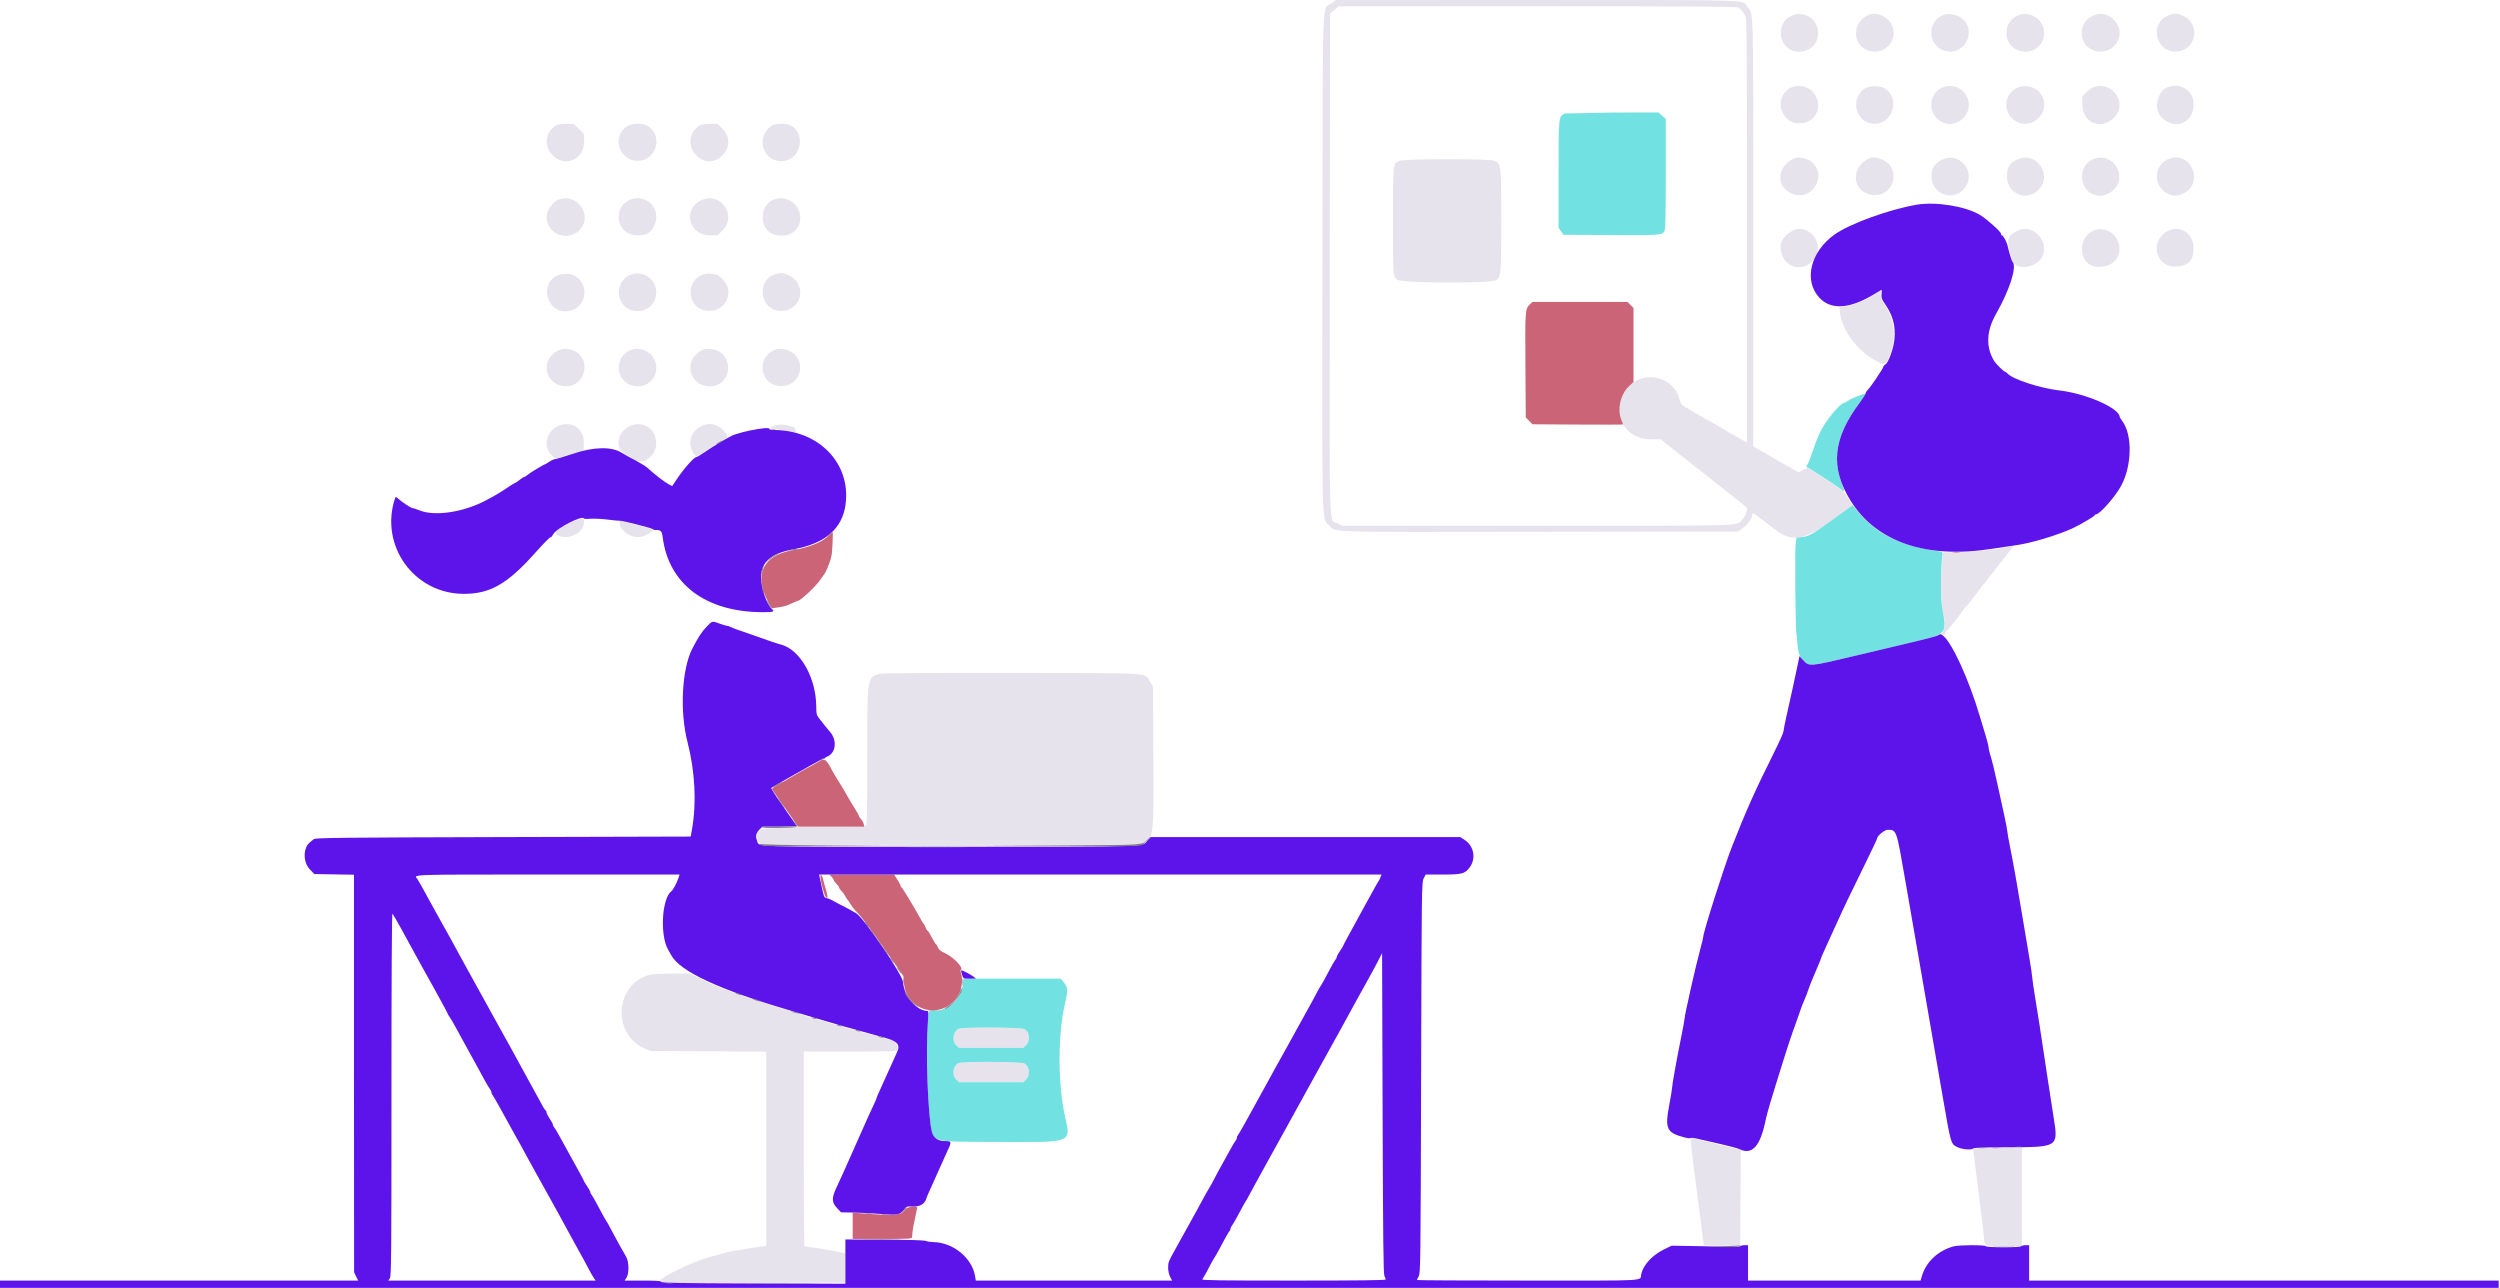 <svg width="396" height="204" viewBox="0 0 396 204" fill="none" xmlns="http://www.w3.org/2000/svg">

<style>
.rotate {
    transform-origin: bottom right;
    transform-box: fill-box;
    animation: deg45 4s cubic-bezier(.8, 0, .2, 1) infinite;
}
@keyframes deg45 {
    50% { transform: rotate(45deg); }
    100% { transform: rotate(0deg); }
  }
</style>

<path fill-rule="evenodd" clip-rule="evenodd" d="M210.895 0.542C209.37 1.693 209.529 -2.837 209.47 41.313C209.413 84.3 209.36 82.05 210.443 83.133C211.689 84.378 208.734 84.281 243.806 84.234L275.322 84.19L276.081 83.644C276.829 83.106 277.548 82.089 277.548 81.571C277.548 81.065 277.767 81.202 280.846 83.626C284.187 86.255 285.84 85.808 293.031 80.333L293.423 80.034L292.961 79.226C292.279 78.031 292.194 77.954 289.506 76.12C286.192 73.858 286.457 73.972 285.621 74.447L284.924 74.842L284.246 74.444C283.873 74.224 283.134 73.805 282.605 73.511C282.074 73.217 281.422 72.855 281.155 72.705C280.888 72.557 280.377 72.241 280.019 72.005C279.662 71.768 279.32 71.574 279.259 71.574C279.199 71.574 278.827 71.37 278.432 71.121L277.714 70.668V36.732C277.714 -0.3 277.78 2.297 276.792 1.101C275.799 -0.102 278.962 0.002 243.468 0.002H211.609L210.895 0.542ZM275.284 1.181C275.758 1.434 276.196 1.95 276.486 2.595C276.69 3.052 276.724 7.76 276.724 36.613V70.101L275.94 69.66C275.51 69.418 274.831 69.044 274.433 68.83C274.034 68.617 273.625 68.377 273.525 68.299C273.425 68.22 273.009 67.969 272.601 67.742C271.874 67.335 270.2 66.376 269.22 65.803C268.948 65.643 268.243 65.238 267.654 64.901C266.235 64.092 266.267 64.126 266.024 63.178C265.167 59.832 260.713 58.594 258.206 61.004C254.726 64.346 256.753 69.58 261.53 69.592L263.075 69.595L265.079 71.203C266.182 72.088 267.329 72.997 267.628 73.224C267.928 73.45 268.64 74.007 269.211 74.46C269.783 74.914 271.194 76.027 272.348 76.934C274.193 78.385 276.527 80.247 276.702 80.408C276.894 80.585 276.467 81.728 276.018 82.24C275.031 83.363 277.503 83.284 243.525 83.284H212.625L211.897 82.904C210.455 82.149 210.587 86.474 210.635 41.787L210.676 2.187L211.335 1.593L211.995 1L243.464 0.996C266.819 0.993 275.022 1.04 275.284 1.181ZM284.271 2.303C280.508 3.496 281.944 9.021 285.773 8.084C288.953 7.307 288.623 2.652 285.357 2.24C285.008 2.196 284.519 2.225 284.271 2.303ZM296.183 2.293C293.213 3.264 293.27 7.433 296.262 8.094C298.789 8.652 300.772 6.168 299.63 3.879C299.018 2.655 297.381 1.901 296.183 2.293ZM308.016 2.305C305.238 3.179 305.21 7.151 307.977 8.023C311.25 9.055 313.385 4.631 310.527 2.74C309.845 2.289 308.698 2.09 308.016 2.305ZM319.947 2.33C317.194 3.157 317.086 7.111 319.791 8.009C321.848 8.692 323.784 7.33 323.788 5.197C323.791 3.254 321.806 1.772 319.947 2.33ZM331.384 2.555C328.913 3.796 329.3 7.442 331.97 8.083C334.797 8.761 336.886 5.598 335.068 3.392C334.06 2.17 332.746 1.871 331.384 2.555ZM343.515 2.409C340.079 3.899 341.734 8.945 345.371 8.072C347.997 7.442 348.381 3.782 345.949 2.57C344.984 2.09 344.348 2.048 343.515 2.409ZM283.359 14.061C280.942 15.739 282.108 19.544 285.038 19.544C287.82 19.544 289.019 16.412 287.008 14.4C286.123 13.516 284.378 13.353 283.359 14.061ZM295.11 14.209C292.845 16.197 294.333 19.916 297.262 19.585C300.005 19.276 300.9 15.457 298.568 14.015C297.654 13.451 295.859 13.551 295.11 14.209ZM307.053 14.226C305.595 15.342 305.517 17.624 306.893 18.851C309.492 21.165 313.234 17.916 311.365 14.968C310.452 13.529 308.42 13.179 307.053 14.226ZM318.89 14.304C317.124 15.736 317.56 18.503 319.693 19.394C321.912 20.321 324.349 18.154 323.718 15.815C323.17 13.776 320.551 12.957 318.89 14.304ZM330.627 14.491L329.825 15.292L329.831 16.512C329.846 19.541 332.948 20.749 334.968 18.51C337.491 15.713 333.293 11.825 330.627 14.491ZM343.258 13.848C341.671 14.49 341.133 17.29 342.355 18.55C344.45 20.712 347.472 19.514 347.472 16.523C347.472 14.321 345.375 12.99 343.258 13.848ZM88.145 19.825C86.268 20.889 86.061 23.351 87.728 24.779C89.742 26.503 92.516 25.163 92.516 22.466V21.229L91.715 20.428L90.914 19.627L89.695 19.631C89.024 19.634 88.328 19.722 88.145 19.825ZM99.178 20.094C96.88 21.762 98.152 25.481 101.023 25.481C103.92 25.481 105.081 21.64 102.68 19.995C101.833 19.415 100.045 19.465 99.178 20.094ZM110.883 19.839C109.054 20.884 108.847 23.316 110.464 24.777C113.262 27.306 117.142 23.098 114.472 20.428L113.672 19.627L112.453 19.633C111.782 19.636 111.076 19.729 110.883 19.839ZM122.098 19.992C119.501 21.986 121.073 25.968 124.269 25.489C126.847 25.102 127.621 21.32 125.403 19.948C124.628 19.469 122.748 19.494 122.098 19.992ZM284.475 25.002C281.505 26.05 281.109 29.497 283.825 30.664C287.254 32.139 289.775 27.179 286.518 25.364C285.968 25.057 284.871 24.863 284.475 25.002ZM296.348 25C293.567 25.951 293.092 29.412 295.583 30.589C298.378 31.912 301.054 29.009 299.488 26.354C298.957 25.454 297.217 24.704 296.348 25ZM307.645 25.286C306.34 25.912 305.795 26.873 305.953 28.274C306.279 31.162 309.974 31.953 311.442 29.447C312.905 26.95 310.25 24.039 307.645 25.286ZM319.891 25.135C318.408 25.673 317.895 26.399 317.895 27.955C317.895 31.024 321.689 32.127 323.33 29.534C324.794 27.219 322.442 24.209 319.891 25.135ZM332.041 25.053C328.674 25.898 329.22 30.975 332.681 31.003C333.509 31.009 334.654 30.386 335.185 29.639C336.729 27.471 334.626 24.405 332.041 25.053ZM343.68 25.114C341.11 25.964 340.942 29.569 343.42 30.694C344.277 31.083 344.903 31.079 345.785 30.679C349.171 29.142 347.207 23.947 343.68 25.114ZM221.705 25.47C220.612 25.946 220.653 25.579 220.655 34.876C220.658 44.209 220.629 43.815 221.374 44.326C222.183 44.88 236.334 44.908 237.034 44.357C237.76 43.786 237.802 43.268 237.803 34.926C237.804 26.074 237.785 25.911 236.713 25.462C235.921 25.132 222.466 25.14 221.705 25.47ZM88.623 31.555C87.589 31.884 86.579 33.283 86.579 34.386C86.579 37.191 90.216 38.431 91.996 36.231C93.817 33.981 91.424 30.661 88.623 31.555ZM99.999 31.558C96.84 32.727 97.58 37.273 100.93 37.273C102.47 37.273 103.054 36.935 103.66 35.695C104.833 33.299 102.48 30.64 99.999 31.558ZM111.169 31.681C108.058 33.104 109.037 37.273 112.484 37.273H113.672L114.472 36.471C116.795 34.149 114.152 30.317 111.169 31.681ZM122.771 31.53C120.663 32.089 120.089 35.367 121.854 36.764C122.706 37.44 124.549 37.51 125.45 36.902C128.314 34.965 126.153 30.633 122.771 31.53ZM283.881 36.562C282.11 37.597 281.609 38.981 282.396 40.669C283.528 43.101 286.899 42.781 287.811 40.155C288.627 37.805 285.946 35.354 283.881 36.562ZM319.802 36.451C317.825 37.271 317.657 38.119 318.816 41.423C319.328 42.882 322.614 42.397 323.471 40.736C324.688 38.379 322.188 35.46 319.802 36.451ZM331.703 36.498C329.348 37.4 329.07 40.993 331.277 42.04C332.368 42.559 334.203 42.202 334.989 41.318C337.017 39.035 334.545 35.411 331.703 36.498ZM343.328 36.614C340.52 38.098 341.371 42.22 344.486 42.22C346.539 42.22 347.476 41.32 347.466 39.358C347.454 36.962 345.331 35.555 343.328 36.614ZM100.35 43.371C97.383 44.032 97.226 48.372 100.139 49.157C102.176 49.705 103.976 48.342 103.958 46.264C103.942 44.408 102.15 42.97 100.35 43.371ZM111.78 43.379C108.736 43.903 108.551 48.424 111.545 49.142C114.729 49.906 116.731 46.238 114.311 44.076C113.981 43.781 113.673 43.537 113.626 43.535C113.58 43.533 113.282 43.474 112.966 43.403C112.648 43.333 112.115 43.322 111.78 43.379ZM123.437 43.3C123.346 43.325 123.086 43.386 122.859 43.435C120.034 44.05 120.174 48.583 123.036 49.17C125.776 49.733 127.716 47.079 126.286 44.725C125.758 43.858 124.212 43.084 123.437 43.3ZM88.311 43.608C85.517 44.848 86.481 49.311 89.543 49.311C92.775 49.311 93.757 45.1 90.874 43.596C90.338 43.316 88.952 43.323 88.311 43.608ZM296.761 46.768C295.37 47.638 293.806 48.263 292.399 48.511L291.36 48.694L291.448 49.538C291.725 52.177 294.132 55.479 296.903 57.021C298.487 57.902 298.563 57.898 299.068 56.9C300.419 54.235 300.245 50.769 298.646 48.49C298.053 47.645 297.915 47.312 297.915 46.73C297.915 46.336 297.915 46.02 297.915 46.029C297.915 46.038 297.395 46.37 296.761 46.768ZM88.004 55.745C85.439 57.371 86.579 61.185 89.63 61.185C92.726 61.185 93.756 56.937 90.985 55.595C89.937 55.089 88.963 55.137 88.004 55.745ZM99.961 55.425C96.835 56.677 97.656 61.185 101.011 61.185C103.325 61.185 104.704 58.787 103.56 56.753C102.878 55.542 101.208 54.925 99.961 55.425ZM110.865 55.66C108.189 57.301 109.261 61.185 112.388 61.185C116.247 61.185 116.352 55.534 112.498 55.29C111.718 55.242 111.448 55.303 110.865 55.66ZM122.7 55.432C119.75 56.609 120.345 60.923 123.49 61.151C126.785 61.389 128.043 57.072 125.105 55.605C124.352 55.229 123.383 55.159 122.7 55.432ZM88.311 67.518C86.66 68.304 86.073 70.415 87.121 71.791C87.788 72.666 88.076 72.776 88.832 72.454C89.18 72.304 90.133 71.987 90.95 71.747L92.434 71.312L92.481 70.138C92.575 67.849 90.437 66.505 88.311 67.518ZM99.608 67.564C97.649 68.568 97.389 71.113 99.152 72.007C99.62 72.244 100.207 72.589 100.458 72.773C101.844 73.799 103.951 72.23 103.951 70.173C103.951 67.844 101.698 66.491 99.608 67.564ZM111.18 67.453C109.616 68.162 108.912 69.886 109.596 71.329C110.145 72.484 110.27 72.491 111.74 71.442C112.466 70.922 113.502 70.276 114.043 70.005C115.478 69.287 115.508 69.214 114.74 68.339C113.727 67.186 112.462 66.871 111.18 67.453ZM122.53 67.476L121.788 67.84L122.942 67.984C123.578 68.064 124.565 68.226 125.137 68.344C126.038 68.532 126.164 68.53 126.085 68.323C126.035 68.192 125.993 68.055 125.993 68.019C125.993 67.404 123.479 67.01 122.53 67.476ZM90.664 82.668C88.244 83.678 87.478 84.444 88.47 84.859C90.199 85.581 92.516 84.328 92.516 82.669C92.516 81.978 92.317 81.978 90.664 82.668ZM98.123 82.675C98.123 84.272 100.553 85.611 102.099 84.865C103.908 83.992 103.838 83.886 100.977 83.18C99.725 82.87 98.571 82.576 98.411 82.527C98.228 82.469 98.123 82.524 98.123 82.675ZM317.87 86.673C316.155 87.058 312.516 87.433 310.119 87.472L307.81 87.51L307.595 89.23C307.329 91.356 307.439 95.648 307.795 97.053C308.125 98.357 308.123 99.442 307.791 99.917C307.609 100.177 307.578 100.35 307.694 100.467C307.903 100.676 308.222 100.5 308.222 100.177C308.222 100.046 308.281 99.94 308.352 99.94C308.472 99.94 310.44 97.451 311.043 96.537C311.19 96.315 311.416 96.045 311.547 95.934C311.678 95.824 312.114 95.289 312.514 94.745C312.914 94.201 313.43 93.529 313.659 93.252C313.889 92.975 314.262 92.498 314.489 92.193C314.716 91.887 315.124 91.362 315.396 91.024C315.668 90.687 316.224 89.981 316.633 89.453C317.04 88.927 317.675 88.12 318.042 87.662C318.698 86.844 319.01 86.4 318.911 86.433C318.882 86.443 318.414 86.551 317.87 86.673ZM139.351 106.728C137.338 107.302 137.372 107.075 137.372 119.787C137.372 129.625 137.345 130.753 137.112 130.843C136.968 130.898 135.125 130.943 133.015 130.943C124.43 130.943 120.691 131.118 120.269 131.541C119.758 132.051 119.758 132.969 120.27 133.48L120.648 133.858L134.002 133.957C153.524 134.101 180.377 133.927 180.922 133.652C182.781 132.714 182.757 132.91 182.693 119.564L182.641 108.763L182.18 107.995C181.284 106.498 183.224 106.622 160.213 106.591C147.138 106.574 139.723 106.622 139.351 106.728ZM103.026 154.376C97.465 155.686 96.805 163.73 102.068 166.065L102.988 166.473L112.182 166.527L121.376 166.582V181.973V197.366L120.427 197.476C119.906 197.538 118.856 197.701 118.093 197.84C117.331 197.979 116.472 198.115 116.185 198.141C115.899 198.167 115.038 198.376 114.274 198.602C113.509 198.83 112.66 199.065 112.388 199.126C110.77 199.485 106.285 201.499 104.968 202.458L104.496 202.802L104.896 203.018C105.348 203.263 107.387 203.285 123.89 203.216L133.909 203.175V200.872V198.571L133.208 198.381C132.822 198.277 132.099 198.131 131.6 198.058C131.102 197.984 129.988 197.807 129.127 197.664C128.265 197.521 127.504 197.404 127.437 197.404C127.368 197.403 127.313 190.464 127.313 181.984V166.564H134.734C140.55 166.564 142.159 166.52 142.174 166.358C142.252 165.511 141.755 164.83 140.938 164.662C140.492 164.571 136.031 163.362 132.755 162.444C127.616 161.004 119.911 158.557 114.861 156.762C113.955 156.44 112.321 155.73 111.233 155.186L109.254 154.196L106.451 154.212C104.909 154.221 103.369 154.295 103.026 154.376ZM151.803 162.97C150.925 163.474 150.753 164.899 151.486 165.587L151.911 165.987H156.997H162.082L162.509 165.587C163.236 164.904 163.096 163.444 162.262 163.013C161.659 162.701 152.338 162.664 151.803 162.97ZM151.803 168.404C150.918 168.887 150.744 170.333 151.486 171.03L151.911 171.429H156.997H162.082L162.509 171.03C163.236 170.346 163.096 168.886 162.262 168.455C161.674 168.15 152.349 168.105 151.803 168.404ZM267.862 181.265C267.909 181.842 268.139 183.761 268.374 185.529C268.608 187.298 269.046 190.675 269.347 193.033L269.893 197.321H272.772H275.652L275.695 189.713L275.738 182.105L273.922 181.673C272.924 181.436 271.271 181.049 270.251 180.814C269.231 180.578 268.256 180.348 268.086 180.301C267.8 180.223 267.782 180.298 267.862 181.265ZM314.843 181.859C312.493 181.91 312.477 181.913 312.564 182.277C312.613 182.479 312.774 183.72 312.924 185.035C313.074 186.35 313.374 188.762 313.591 190.395C314.002 193.485 314.072 194.084 314.251 196.001C314.387 197.462 314.238 197.397 317.499 197.4L320.261 197.403V189.569V181.737L318.735 181.772C317.896 181.793 316.145 181.832 314.843 181.859Z" fill="#E6E3ED"/>
<path fill-rule="evenodd" clip-rule="evenodd" d="M242.259 48.295C241.59 48.964 241.571 49.26 241.629 58.173L241.68 66.126L242.219 66.665L242.758 67.205L249.928 67.25C253.873 67.276 257.099 67.267 257.099 67.229C257.099 67.193 256.98 66.875 256.833 66.524C256.122 64.823 256.679 62.427 258.088 61.123L258.749 60.512V54.651V48.791L258.267 48.31L257.785 47.827H250.256H242.727L242.259 48.295ZM131.428 84.695C130.346 85.845 128.342 86.677 125.446 87.176C120.8 87.979 119.342 91.191 121.717 95.398L122.253 96.349L122.928 96.259C124.143 96.096 124.58 95.975 125.433 95.563C125.895 95.34 126.331 95.157 126.4 95.157C126.806 95.157 129.225 92.888 129.919 91.859C130.254 91.36 130.57 90.915 130.62 90.869C130.744 90.757 131.445 89.091 131.531 88.705C131.57 88.535 131.649 88.229 131.709 88.024C131.827 87.615 131.985 84.273 131.886 84.273C131.851 84.273 131.645 84.462 131.428 84.695ZM309.336 87.525C309.631 87.562 310.113 87.562 310.407 87.525C310.702 87.489 310.461 87.459 309.872 87.459C309.282 87.459 309.041 87.489 309.336 87.525ZM129.25 120.884C128.648 121.246 128.121 121.543 128.077 121.543C128.012 121.543 126.972 122.135 124.25 123.721C123.985 123.875 123.412 124.193 122.977 124.427C122.459 124.707 122.23 124.922 122.312 125.053C122.451 125.281 122.874 125.886 124.522 128.222C125.163 129.129 125.849 130.112 126.047 130.406L126.406 130.939L131.66 130.941L136.913 130.943L136.806 130.516C136.748 130.282 136.554 129.935 136.377 129.744C136.199 129.553 136.053 129.333 136.053 129.255C136.053 129.134 135.546 128.26 134.777 127.058C134.664 126.882 134.348 126.33 134.074 125.831C133.801 125.332 133.268 124.442 132.891 123.852C132.514 123.263 132.086 122.554 131.938 122.278C130.744 120.035 130.697 120.01 129.25 120.884ZM129.953 138.89C129.955 139.606 130.574 141.86 130.84 142.127C131.228 142.514 131.123 141.745 130.541 139.931C130.512 139.84 130.432 139.524 130.364 139.227C130.213 138.576 129.951 138.361 129.953 138.89ZM131.737 138.911C131.934 139.121 132.095 139.367 132.095 139.459C132.095 139.551 132.282 139.801 132.508 140.013C132.735 140.226 132.92 140.487 132.92 140.594C132.92 140.7 133.076 140.928 133.267 141.101C133.457 141.273 133.727 141.637 133.867 141.909C134.006 142.181 134.169 142.442 134.23 142.487C134.29 142.533 134.517 142.866 134.734 143.229C134.952 143.592 135.289 144.038 135.483 144.219C136.247 144.929 137.735 146.898 140.36 150.671L143.099 154.608L143.183 155.685C143.563 160.613 149.986 161.683 152.038 157.16C152.401 156.362 152.492 154.843 152.221 154.13C152.122 153.867 152.121 153.677 152.219 153.616C152.672 153.337 151.074 151.65 149.768 151.027C148.978 150.652 148.68 150.413 148.555 150.054C148.464 149.792 148.338 149.579 148.274 149.579C148.211 149.579 147.912 149.096 147.61 148.506C147.308 147.916 147.004 147.434 146.937 147.434C146.868 147.434 146.715 147.193 146.596 146.898C146.477 146.603 146.331 146.325 146.274 146.28C146.215 146.234 145.943 145.789 145.67 145.29C144.618 143.373 142.933 140.603 142.777 140.536C142.707 140.505 142.65 140.4 142.65 140.302C142.65 140.204 142.42 139.766 142.138 139.327L141.626 138.529H136.503H131.378L131.737 138.911ZM315.602 181.855C315.897 181.892 316.38 181.892 316.675 181.855C316.97 181.819 316.728 181.789 316.138 181.789C315.549 181.789 315.307 181.819 315.602 181.855ZM143.403 191.555C142.767 192.525 141.806 192.61 136.342 192.18L135.064 192.079V194.164V196.248H139.764C144.126 196.248 144.465 196.228 144.476 195.96C144.51 195.145 144.63 194.373 144.944 192.958C145.133 192.101 145.288 191.352 145.288 191.296C145.288 190.953 143.651 191.177 143.403 191.555Z" fill="#CA6476"/>

<path class="rotate" fill-rule="evenodd" clip-rule="evenodd" d="M247.907 17.982C246.874 18.398 246.876 18.379 246.876 27.642L246.875 36.07L247.253 36.63L247.63 37.19L255.209 37.235C263.238 37.282 263.327 37.275 263.678 36.505C263.805 36.226 263.861 33.447 263.861 27.469V18.837L263.278 18.324L262.695 17.813L255.486 17.824C251.52" fill="#72E1E1"/>

<path fill-rule="evenodd" clip-rule="evenodd" d="M247.907 17.829 248.11 17.901 247.907 17.982ZM294.259 62.744C293.699 62.953 293.019 63.281 292.749 63.473C292.479 63.666 292.194 63.824 292.117 63.824C291.475 63.824 289.093 66.737 288.274 68.524C287.79 69.58 287.519 70.293 286.706 72.647C286.55 73.1 286.355 73.541 286.273 73.627C286.067 73.844 286.087 74.048 286.313 74.048C286.49 74.048 291.168 77.123 291.744 77.618C292.213 78.02 292.21 77.858 291.722 76.522C290.175 72.286 291.037 68.49 294.63 63.717C295.826 62.128 295.836 62.154 294.259 62.744ZM290.412 82.227C286.98 84.703 286.574 84.934 285.394 85.078L284.557 85.18L284.423 86.252C284.297 87.274 284.393 99.153 284.537 100.187C284.575 100.459 284.658 101.313 284.722 102.084C284.843 103.537 285.09 104.148 285.842 104.855C286.589 105.557 286.997 105.508 293.64 103.925C297.08 103.106 301.378 102.087 303.193 101.66C308.398 100.437 308.396 100.44 307.65 96.311C307.37 94.77 307.378 90.147 307.663 88.117C307.759 87.436 307.752 87.426 307.208 87.343C300.577 86.324 297.323 84.686 294.026 80.706L293.462 80.025L290.412 82.227ZM152.499 155.906C152.261 158.22 150.464 159.951 148.146 160.103L147.127 160.17L146.991 161.43C146.709 164.046 146.858 173.672 147.228 176.674C147.788 181.218 146.743 180.817 158.174 180.884C169.908 180.953 169.648 181.05 168.718 176.954C167.54 171.767 167.539 163.836 168.716 158.861C169.172 156.928 169.14 156.377 168.529 155.635L168.022 155.021H160.306H152.59L152.499 155.906ZM162.263 163.013C163.097 163.444 163.236 164.904 162.509 165.587L162.082 165.987H156.998H151.912L151.486 165.587C150.753 164.899 150.925 163.474 151.803 162.97C152.338 162.664 161.659 162.701 162.263 163.013ZM162.263 168.455C163.097 168.886 163.236 170.346 162.509 171.03L162.082 171.429H156.998H151.912L151.486 171.03C150.744 170.333 150.918 168.887 151.803 168.404C152.349 168.105 161.674 168.15 162.263 168.455Z" fill="#72E1E1"/>
<path fill-rule="evenodd" clip-rule="evenodd" d="M303.605 32.425C299.217 33.176 292.945 35.456 290.577 37.159C286.743 39.917 285.665 44.456 288.2 47.167C290.042 49.135 292.969 48.95 296.843 46.619C297.433 46.264 297.962 45.947 298.019 45.914C298.075 45.881 298.086 46.168 298.044 46.552C297.976 47.148 298.049 47.371 298.537 48.081C299.836 49.965 300.267 51.537 300.083 53.709C299.963 55.127 299.124 57.472 298.645 57.728C298.47 57.821 298.328 57.981 298.328 58.081C298.328 58.318 296.245 61.408 295.836 61.778C295.665 61.934 295.524 62.166 295.524 62.295C295.524 62.423 295.122 63.064 294.63 63.717C290.298 69.472 289.86 74.02 293.128 79.303C297.176 85.847 305.128 88.564 315.478 86.936C316.793 86.729 318.574 86.464 319.436 86.347C321.723 86.038 326.103 84.715 328.342 83.658C329.641 83.044 331.805 81.76 331.805 81.603C331.805 81.529 331.9 81.469 332.016 81.469C332.595 81.469 335.048 78.684 335.98 76.969C337.717 73.773 337.802 68.858 336.159 66.679C335.941 66.39 335.763 66.113 335.763 66.062C335.763 64.672 330.455 62.333 326.198 61.846C323.169 61.499 318.834 60.088 318.012 59.182C317.861 59.014 317.665 58.876 317.578 58.876C317.405 58.876 316.158 57.644 315.891 57.21C314.529 54.995 314.626 52.445 316.173 49.724C318.344 45.906 319.513 42.216 318.79 41.469C318.648 41.323 318.225 39.952 317.98 38.839C317.855 38.276 317.286 37.273 317.092 37.273C317.021 37.273 316.963 37.167 316.963 37.038C316.963 36.714 314.8 34.77 313.647 34.059C311.42 32.685 306.633 31.906 303.605 32.425ZM120.056 67.958C118.57 68.179 116.457 68.728 115.855 69.049C114.472 69.785 112.95 70.706 111.775 71.519C111.075 72.003 110.419 72.399 110.316 72.399C109.939 72.399 108.288 74.267 107.155 75.975L106.478 76.996L105.97 76.736C105.297 76.393 103.953 75.356 102.488 74.052C102.178 73.776 101.138 73.166 99.525 72.317C99.162 72.126 98.68 71.852 98.453 71.709C96.873 70.705 94.028 70.769 90.719 71.883C89.336 72.348 88.072 72.729 87.909 72.729C87.747 72.729 87.341 72.915 87.008 73.141C86.673 73.368 86.361 73.553 86.312 73.553C86.151 73.553 83.862 74.946 83.539 75.241C83.363 75.401 83.151 75.532 83.068 75.532C82.985 75.532 82.635 75.755 82.292 76.027C81.948 76.299 81.615 76.522 81.553 76.522C81.49 76.522 81.129 76.732 80.752 76.991C79.32 77.967 78.514 78.451 76.926 79.283C73.355 81.155 68.882 81.823 66.46 80.846C65.961 80.645 65.464 80.48 65.355 80.48C65.109 80.48 63.727 79.578 63.126 79.026C62.782 78.71 62.658 78.668 62.598 78.846C60.054 86.359 65.556 94.061 73.469 94.066C77.622 94.068 80.336 92.52 84.683 87.673C86.276 85.896 87.068 85.097 87.237 85.097C87.324 85.097 87.512 84.871 87.656 84.593C88.129 83.68 92.274 81.562 92.484 82.127C92.51 82.201 92.977 82.221 93.52 82.171C94.064 82.122 95.304 82.182 96.275 82.305C97.246 82.429 98.105 82.51 98.184 82.487C98.423 82.418 103.314 83.662 103.373 83.807C103.403 83.882 103.588 83.944 103.785 83.946C104.694 83.951 104.845 84.095 104.967 85.069C105.9 92.536 111.809 96.967 120.84 96.97C122.517 96.971 122.771 96.881 122.27 96.466C121.488 95.816 120.551 93.138 120.551 91.551C120.551 89.004 122.088 87.662 125.772 86.992C130.701 86.097 133.43 83.728 133.938 79.903C134.804 73.387 129.708 68.111 122.549 68.111C122.176 68.111 121.871 68.037 121.871 67.947C121.871 67.759 121.364 67.762 120.056 67.958ZM112.036 99.156C111.131 100.105 110.673 100.797 109.665 102.743C108.006 105.945 107.653 112.68 108.892 117.503C110.091 122.166 110.354 127.089 109.625 131.273L109.41 132.51L79.714 132.592C53.65 132.665 49.981 132.705 49.71 132.922C49.541 133.058 49.264 133.281 49.095 133.417C48.001 134.3 47.977 136.536 49.05 137.673L49.781 138.447L52.926 138.501L56.071 138.555V169.958C56.071 187.229 56.079 201.416 56.089 201.485C56.097 201.553 56.248 201.886 56.421 202.227L56.737 202.845H28.368H0V203.422V204H197.896H395.791V203.422V202.845H358.604H321.415V200.042V197.238H320.848C320.536 197.238 320.235 197.312 320.178 197.403C320.117 197.502 318.998 197.568 317.375 197.568C315.752 197.568 314.633 197.502 314.572 197.403C314.432 197.179 310.292 197.192 309.459 197.421C306.982 198.1 305.093 199.87 304.42 202.145L304.212 202.845H290.55H276.889V200.042V197.238H276.344C276.046 197.238 275.723 197.316 275.628 197.411C275.513 197.526 274.519 197.551 272.668 197.486C271.135 197.432 268.729 197.372 267.324 197.355L264.768 197.321L263.531 197.931C261.715 198.826 260.298 200.368 259.978 201.793C259.717 202.961 261.681 202.845 242.081 202.845C232.382 202.845 224.446 202.805 224.446 202.754C224.446 202.705 224.577 202.427 224.735 202.136C225.006 201.64 225.029 199.734 225.106 170.687C225.186 140.52 225.196 139.751 225.508 139.148L225.827 138.529L228.394 138.528C231.578 138.527 232.016 138.417 232.773 137.426C233.847 136.019 233.486 134.005 231.984 133.032L231.307 132.592H206.799H182.291L181.807 133.102C180.768 134.194 183.354 134.109 150.637 134.121C117.78 134.133 120.36 134.219 119.898 133.103C119.635 132.467 119.764 131.939 120.324 131.381L120.761 130.943H123.46C124.944 130.943 126.156 130.887 126.152 130.819C126.148 130.752 125.225 129.397 124.1 127.81C122.976 126.223 122.108 124.874 122.17 124.813C122.292 124.694 128.772 121.008 129.869 120.433C130.232 120.243 130.799 119.957 131.13 119.797C132.488 119.143 132.605 117.1 131.36 115.792C131.22 115.645 130.863 115.213 130.57 114.834C130.275 114.455 129.868 113.936 129.665 113.68C129.354 113.288 129.295 113.009 129.291 111.895C129.272 107.32 126.7 102.841 123.654 102.083C123.103 101.945 121.511 101.406 119.232 100.584C118.552 100.338 117.587 100.005 117.088 99.843C116.589 99.68 115.996 99.451 115.769 99.332C115.542 99.214 115.246 99.116 115.109 99.116C114.973 99.115 114.472 98.967 113.995 98.785C112.835 98.344 112.804 98.35 112.036 99.156ZM306.903 100.667C306.677 100.788 305.007 101.235 303.193 101.66C301.378 102.087 297.08 103.106 293.641 103.925C286.598 105.603 286.544 105.607 285.622 104.581L285.037 103.931L284.741 105.357C284.349 107.255 283.627 110.559 283.004 113.31C282.725 114.541 282.496 115.701 282.496 115.886C282.496 116.071 281.761 117.698 280.861 119.501C277.947 125.346 276.561 128.451 274.356 134.077C273.102 137.274 269.783 147.691 269.794 148.395C269.796 148.516 269.58 149.407 269.315 150.374C268.626 152.886 266.83 160.84 266.83 161.38C266.83 161.539 266.609 162.751 266.341 164.075C265.604 167.701 264.851 171.879 264.85 172.34C264.849 172.564 264.664 173.71 264.437 174.886C263.683 178.803 263.961 179.417 266.83 180.171C267.328 180.302 267.758 180.346 267.785 180.267C267.812 180.189 268.368 180.255 269.022 180.413C269.675 180.571 271.286 180.939 272.601 181.23C273.916 181.521 275.241 181.881 275.544 182.03C277.539 183.007 278.835 181.566 279.676 177.433C279.907 176.3 280.489 174.337 282.512 167.884C283.066 166.115 283.723 164.111 283.972 163.431C284.222 162.751 284.548 161.841 284.698 161.411C284.847 160.98 285.093 160.275 285.244 159.845C285.394 159.413 285.68 158.69 285.88 158.237C286.08 157.782 286.296 157.226 286.359 157C286.495 156.518 287.275 154.578 287.956 153.028C288.218 152.431 288.433 151.897 288.433 151.841C288.433 151.783 288.647 151.27 288.908 150.699C289.168 150.128 289.92 148.473 290.578 147.022C292.119 143.627 292.982 141.815 295.381 136.949C296.458 134.764 297.338 132.902 297.338 132.81C297.338 132.406 298.516 131.438 299.006 131.438C300.425 131.438 300.398 131.361 301.792 139.437C302.074 141.069 302.518 143.629 302.78 145.126C303.043 146.622 303.483 149.164 303.761 150.774C304.038 152.384 304.487 154.981 304.758 156.546C305.03 158.111 305.476 160.69 305.749 162.277C306.022 163.864 306.463 166.425 306.73 167.966C306.998 169.508 307.448 172.105 307.73 173.738C309.043 181.329 309.003 181.197 310.084 181.719C310.844 182.087 312.318 182.193 312.61 181.901C312.714 181.797 314.776 181.732 318.126 181.727C325.99 181.714 326.046 181.678 325.318 177.146C325.089 175.725 324.669 173.005 324.384 171.1C323.097 162.512 322.844 160.866 322.391 158.154C322.127 156.566 321.91 155.082 321.911 154.856C321.911 154.629 321.684 153.107 321.407 151.475C321.13 149.842 320.683 147.17 320.412 145.538C319.518 140.153 318.931 136.83 318.438 134.39C318.171 133.066 317.954 131.841 317.956 131.669C317.958 131.497 317.731 130.317 317.453 129.047C317.175 127.777 316.722 125.699 316.445 124.429C315.884 121.848 315.551 120.491 315.212 119.412C315.086 119.01 314.984 118.531 314.984 118.348C314.984 118.165 314.756 117.268 314.477 116.357C314.199 115.446 313.783 114.068 313.554 113.298C311.887 107.69 309.251 101.906 307.825 100.726C307.415 100.388 307.426 100.389 306.903 100.667ZM107.409 139.23C107.173 139.914 106.582 141.003 106.355 141.168C104.846 142.266 104.503 148.073 105.81 150.388C105.981 150.691 106.214 151.104 106.325 151.307C107.76 153.898 113.862 156.739 125.087 160.042C125.812 160.256 127.63 160.8 129.127 161.253C132.223 162.189 133.906 162.667 140.308 164.425C142.169 164.936 142.651 165.546 142.086 166.675C141.958 166.931 141.393 168.181 140.832 169.45C140.27 170.72 139.597 172.217 139.334 172.776C139.071 173.335 138.856 173.847 138.856 173.914C138.856 173.98 138.641 174.487 138.378 175.041C137.813 176.227 137.307 177.344 136.464 179.263C136.125 180.034 135.68 181.035 135.474 181.489C135.269 181.943 134.824 182.944 134.486 183.716C133.847 185.174 133.327 186.321 132.449 188.212C131.721 189.779 131.748 190.459 132.573 191.344L133.215 192.032L135.112 192.065C136.156 192.082 138.119 192.185 139.476 192.293C142.214 192.511 142.61 192.431 143.271 191.524C143.568 191.114 143.678 191.08 144.582 191.117C145.66 191.162 146.472 190.706 146.695 189.934C146.752 189.734 146.972 189.198 147.184 188.745C147.396 188.292 148.027 186.882 148.587 185.612C149.147 184.342 149.822 182.846 150.086 182.287C150.77 180.837 150.746 180.747 149.671 180.747C148.585 180.747 147.855 180.232 147.611 179.292C146.975 176.838 146.605 166.512 146.982 161.74C147.085 160.432 147.067 160.132 146.885 160.132C145.194 160.132 143.169 157.747 143.054 155.618C142.989 154.428 136.879 145.43 135.613 144.659C134.901 144.226 134.273 143.886 132.837 143.159C132.293 142.883 131.736 142.587 131.601 142.5C131.464 142.413 131.165 142.303 130.935 142.256C130.501 142.166 130.504 142.175 129.825 138.901L129.748 138.531L174.29 138.53L218.832 138.528L218.661 138.977C218.568 139.224 218.428 139.502 218.353 139.596C218.277 139.69 217.974 140.211 217.68 140.756C217.158 141.723 216.604 142.727 215.68 144.384C215.426 144.837 215.042 145.542 214.826 145.95C214.609 146.358 214.05 147.383 213.585 148.226C213.119 149.07 212.738 149.799 212.738 149.846C212.738 149.892 212.515 150.255 212.243 150.65C211.971 151.046 211.748 151.462 211.748 151.574C211.748 151.686 211.644 151.896 211.518 152.04C211.391 152.182 210.861 153.116 210.34 154.113C209.819 155.111 209.303 156.039 209.195 156.175C209.088 156.311 208.85 156.719 208.667 157.082C208.485 157.445 208.15 158.075 207.922 158.484C207.693 158.892 207.285 159.634 207.012 160.132C206.469 161.125 205.677 162.558 204.961 163.843C204.708 164.297 204.238 165.15 203.917 165.74C203.596 166.33 203.081 167.257 202.772 167.801C202.162 168.874 201.929 169.299 200.905 171.185C200.535 171.867 200.044 172.757 199.815 173.164C199.586 173.571 199.219 174.238 198.999 174.645C197.764 176.939 196.209 179.695 196.073 179.832C195.987 179.918 195.917 180.097 195.917 180.231C195.917 180.364 195.815 180.591 195.689 180.734C195.564 180.877 195.182 181.514 194.841 182.148C194.195 183.351 193.717 184.217 192.93 185.612C192.675 186.066 192.347 186.687 192.202 186.993C192.057 187.299 191.768 187.818 191.561 188.147C191.353 188.476 190.857 189.353 190.459 190.095C190.059 190.836 189.51 191.847 189.238 192.341C188.132 194.346 186.637 197.044 186.159 197.898C185.098 199.79 185.032 199.957 185.032 200.788C185.032 201.28 185.16 201.872 185.344 202.233L185.657 202.845H170.111H154.565L154.459 202.173C153.992 199.256 150.954 196.776 147.814 196.749C147.434 196.746 146.915 196.663 146.659 196.565C146.362 196.45 143.999 196.376 140.053 196.359L133.909 196.332V199.838V203.345L119.37 203.301C107.915 203.267 104.815 203.213 104.761 203.051C104.71 202.897 103.97 202.845 101.816 202.845H98.94L99.233 202.399C99.674 201.725 99.638 199.815 99.171 199.053C98.975 198.735 98.575 198.029 98.281 197.485C97.987 196.941 97.561 196.162 97.332 195.754C97.104 195.346 96.769 194.715 96.587 194.353C96.404 193.989 96.166 193.581 96.058 193.445C95.951 193.309 95.435 192.382 94.914 191.384C94.393 190.386 93.863 189.453 93.736 189.309C93.61 189.166 93.506 188.957 93.506 188.844C93.506 188.731 93.283 188.316 93.011 187.921C92.739 187.525 92.516 187.163 92.516 187.117C92.516 187.038 91.394 184.958 90.459 183.303C89.853 182.23 89.304 181.232 88.644 180.005C88.303 179.37 87.921 178.734 87.796 178.59C87.671 178.447 87.569 178.238 87.569 178.125C87.569 178.012 87.346 177.597 87.074 177.201C86.802 176.806 86.579 176.37 86.579 176.233C86.579 176.096 86.503 175.936 86.41 175.879C86.317 175.822 85.983 175.279 85.666 174.674C85.349 174.068 84.836 173.128 84.524 172.584C84.213 172.04 83.806 171.298 83.619 170.935C83.432 170.571 83.088 169.941 82.854 169.533C82.62 169.125 82.175 168.309 81.864 167.719C81.552 167.129 81.044 166.202 80.734 165.658C80.424 165.114 79.99 164.334 79.769 163.926C79.248 162.964 78.749 162.059 77.674 160.132C77.193 159.271 76.21 157.49 75.488 156.175C74.768 154.86 74.01 153.487 73.804 153.124C73.438 152.476 72.928 151.546 71.775 149.413C71.455 148.824 71.039 148.068 70.848 147.733C70.657 147.4 70.017 146.256 69.429 145.192C68.393 143.324 67.959 142.537 66.803 140.426C66.504 139.882 66.205 139.362 66.138 139.271C65.552 138.477 64.099 138.529 86.73 138.529H107.649L107.409 139.23ZM63.501 147.022C64.15 148.201 64.882 149.537 65.127 149.99C65.374 150.444 65.821 151.261 66.122 151.805C66.423 152.349 66.893 153.202 67.166 153.701C67.439 154.2 67.834 154.905 68.041 155.268C68.25 155.63 68.6 156.262 68.82 156.669C69.04 157.078 69.6 158.102 70.066 158.946C70.532 159.789 70.913 160.52 70.913 160.57C70.913 160.618 71.052 160.856 71.224 161.097C71.394 161.338 71.775 161.98 72.07 162.524C72.8 163.871 73.516 165.18 74.01 166.069C74.237 166.478 74.624 167.183 74.871 167.637C75.117 168.09 75.505 168.794 75.732 169.203C75.958 169.611 76.422 170.465 76.764 171.1C77.105 171.734 77.487 172.371 77.612 172.514C77.736 172.657 77.839 172.884 77.839 173.017C77.839 173.151 77.909 173.33 77.996 173.416C78.131 173.553 79.687 176.309 80.921 178.603C81.14 179.011 81.49 179.642 81.699 180.005C82.141 180.774 82.942 182.23 83.696 183.633C83.988 184.177 84.457 185.031 84.739 185.529C85.021 186.028 85.701 187.253 86.251 188.25C86.8 189.248 87.317 190.176 87.401 190.312C87.484 190.448 87.975 191.339 88.492 192.291C89.008 193.243 89.616 194.357 89.842 194.764C90.067 195.173 90.431 195.841 90.652 196.248C90.872 196.657 91.26 197.362 91.513 197.816C92.412 199.424 92.888 200.299 93.306 201.114C93.539 201.567 93.87 202.143 94.041 202.392L94.353 202.845H77.923H61.494L61.75 202.479C61.981 202.151 62.008 199.114 62.008 173.339C62.008 155.183 62.065 144.622 62.164 144.721C62.25 144.807 62.852 145.843 63.501 147.022ZM219.293 202.134C219.407 202.332 219.499 202.573 219.499 202.669C219.499 202.793 215.119 202.845 204.884 202.845C193.211 202.845 190.303 202.804 190.439 202.639C190.624 202.413 191.325 201.161 191.846 200.124C192.029 199.761 192.267 199.353 192.374 199.217C192.482 199.081 192.998 198.153 193.519 197.156C194.04 196.158 194.57 195.224 194.697 195.082C194.823 194.938 194.927 194.722 194.927 194.6C194.927 194.478 195.03 194.262 195.157 194.118C195.282 193.975 195.775 193.116 196.252 192.208C196.729 191.301 197.185 190.473 197.267 190.368C197.349 190.263 197.626 189.78 197.881 189.296C198.136 188.812 198.53 188.081 198.756 187.674C198.983 187.265 199.402 186.504 199.687 185.983C199.972 185.461 200.441 184.608 200.73 184.087C201.018 183.565 201.446 182.794 201.678 182.375C201.911 181.955 202.62 180.67 203.256 179.518C203.89 178.366 204.603 177.076 204.84 176.653C206.004 174.565 206.873 172.986 207.782 171.312C208.319 170.321 210.942 165.587 211.555 164.503C211.812 164.05 212.343 163.085 212.737 162.359C213.755 160.48 214.022 159.991 214.54 159.061C215.527 157.29 215.847 156.711 216.457 155.598C216.806 154.962 217.294 154.072 217.544 153.619C217.793 153.166 218.206 152.386 218.46 151.887L218.922 150.98L219.004 176.377C219.069 196.269 219.132 201.852 219.293 202.134ZM152.273 153.99C152.579 155.086 152.495 155.021 153.587 155.017L154.606 155.013L154.193 154.69C153.8 154.382 152.488 153.701 152.288 153.701C152.235 153.701 152.228 153.831 152.273 153.99Z" fill="#5C14EB"/>
<path fill-rule="evenodd" clip-rule="evenodd" d="M122.161 68.064C122.367 68.102 122.664 68.101 122.821 68.059C122.978 68.018 122.811 67.986 122.448 67.988C122.085 67.99 121.956 68.024 122.161 68.064ZM113.914 70.02C113.297 70.354 113.335 70.494 113.955 70.173C114.228 70.032 114.45 69.882 114.45 69.839C114.45 69.733 114.432 69.739 113.914 70.02ZM131.178 84.808L130.693 85.345L131.23 84.86C131.525 84.594 131.766 84.353 131.766 84.325C131.766 84.197 131.629 84.309 131.178 84.808ZM125.251 87.076C124.81 87.188 124.801 87.202 125.169 87.202C125.396 87.202 125.804 87.146 126.077 87.076C126.518 86.965 126.527 86.951 126.159 86.951C125.932 86.951 125.523 87.007 125.251 87.076ZM122.695 87.894C122.378 88.063 121.896 88.449 121.624 88.751L121.129 89.303L121.706 88.785C122.024 88.5 122.58 88.113 122.943 87.926C123.306 87.739 123.529 87.586 123.438 87.586C123.347 87.586 123.013 87.724 122.695 87.894ZM120.735 90.061C120.634 90.352 120.556 90.708 120.562 90.853C120.569 90.998 120.677 90.786 120.803 90.381C121.067 89.534 121.011 89.27 120.735 90.061ZM120.739 93.178C120.739 93.314 120.804 93.574 120.882 93.755C120.971 93.963 121.023 93.994 121.023 93.837C121.023 93.702 120.959 93.442 120.882 93.261C120.792 93.053 120.739 93.022 120.739 93.178ZM121.7 95.64C121.882 95.998 122.102 96.333 122.189 96.386C122.276 96.441 122.159 96.149 121.93 95.738C121.418 94.822 121.245 94.749 121.7 95.64ZM130.025 120.316C129.71 120.568 129.71 120.569 130.034 120.42C130.216 120.337 130.475 120.227 130.611 120.176C130.825 120.097 130.824 120.083 130.601 120.071C130.46 120.065 130.201 120.174 130.025 120.316ZM123.149 124.193C122.809 124.373 122.53 124.557 122.53 124.601C122.53 124.647 122.827 124.532 123.19 124.347C123.553 124.162 123.85 123.975 123.85 123.931C123.85 123.824 123.848 123.824 123.149 124.193ZM123.606 127.133C123.938 127.596 124.244 127.974 124.286 127.974C124.399 127.974 123.376 126.523 123.176 126.399C123.079 126.34 123.273 126.67 123.606 127.133ZM125.815 130.226C126.004 130.512 126.159 130.79 126.159 130.845C126.159 130.899 124.939 130.943 123.447 130.943C121.956 130.943 120.702 130.999 120.659 131.067C120.617 131.135 121.874 131.168 123.453 131.142C126.582 131.089 126.641 131.067 125.896 130.201L125.472 129.706L125.815 130.226ZM181.722 133.02C180.942 133.853 181.368 133.824 168.541 133.913L156.42 133.998L168.426 134.037C178.495 134.071 180.503 134.039 180.877 133.844C181.293 133.626 182.392 132.592 182.207 132.592C182.16 132.592 181.941 132.784 181.722 133.02ZM120.438 133.788C120.731 134.057 121.412 134.074 130.423 134.038L140.093 133.999L130.348 133.914C124.264 133.861 120.513 133.767 120.363 133.664C120.232 133.574 120.265 133.629 120.438 133.788ZM144.175 134.2C146.42 134.226 150.094 134.226 152.338 134.2C154.583 134.175 152.747 134.153 148.257 134.153C143.767 134.153 141.931 134.175 144.175 134.2ZM137.184 146.403C137.391 146.698 137.595 146.94 137.638 146.94C137.78 146.94 137.393 146.337 137.099 146.102C136.894 145.935 136.917 146.024 137.184 146.403ZM138.032 147.6C138.226 147.872 138.422 148.094 138.467 148.094C138.512 148.094 138.391 147.872 138.198 147.6C138.004 147.328 137.808 147.105 137.762 147.105C137.717 147.105 137.838 147.328 138.032 147.6ZM139.187 149.248C139.38 149.52 139.576 149.743 139.622 149.743C139.667 149.743 139.545 149.52 139.351 149.248C139.158 148.976 138.963 148.753 138.917 148.753C138.871 148.753 138.993 148.976 139.187 149.248ZM140.177 150.65C140.457 151.058 140.724 151.392 140.769 151.392C140.815 151.392 140.622 151.058 140.341 150.65C140.061 150.242 139.794 149.908 139.748 149.908C139.703 149.908 139.896 150.242 140.177 150.65ZM141.166 152.052C141.359 152.325 141.555 152.547 141.6 152.547C141.646 152.547 141.524 152.325 141.33 152.052C141.137 151.78 140.941 151.558 140.896 151.558C140.85 151.558 140.972 151.78 141.166 152.052ZM142.32 153.701C142.514 153.973 142.71 154.196 142.755 154.196C142.801 154.196 142.679 153.973 142.485 153.701C142.291 153.429 142.095 153.206 142.051 153.206C142.005 153.206 142.127 153.429 142.32 153.701ZM152.429 155.516C152.429 156.014 152.46 156.218 152.498 155.969C152.536 155.719 152.536 155.311 152.498 155.061C152.46 154.812 152.429 155.016 152.429 155.516ZM143.021 155.432C143.023 155.796 143.057 155.924 143.097 155.719C143.136 155.515 143.134 155.218 143.094 155.059C143.052 154.902 143.019 155.07 143.021 155.432ZM152.167 156.836C151.964 157.637 151.071 158.807 150.283 159.301C149.849 159.573 149.551 159.798 149.621 159.8C150.414 159.82 152.563 157.301 152.335 156.619C152.3 156.512 152.224 156.61 152.167 156.836ZM143.317 157.095C143.294 157.634 144.61 159.137 145.453 159.536C145.589 159.6 145.516 159.521 145.288 159.359C144.645 158.9 143.976 158.151 143.636 157.506C143.465 157.182 143.321 156.997 143.317 157.095ZM116.676 157.417C116.949 157.542 117.282 157.642 117.419 157.639C117.554 157.636 117.406 157.534 117.088 157.411C116.335 157.121 116.039 157.126 116.676 157.417ZM119.562 158.401C119.879 158.524 120.25 158.624 120.387 158.624C120.523 158.624 120.374 158.524 120.057 158.401C119.74 158.279 119.369 158.179 119.232 158.179C119.096 158.179 119.245 158.279 119.562 158.401ZM147.144 160.088C147.484 160.124 148.041 160.124 148.38 160.088C148.721 160.052 148.443 160.024 147.762 160.024C147.082 160.024 146.804 160.052 147.144 160.088ZM125.417 160.276C125.598 160.355 126.006 160.467 126.324 160.524C126.72 160.597 126.797 160.584 126.571 160.485C126.389 160.406 125.982 160.294 125.664 160.235C125.268 160.164 125.19 160.176 125.417 160.276ZM128.714 161.287C128.897 161.365 129.156 161.429 129.292 161.429C129.448 161.429 129.417 161.376 129.209 161.287C129.028 161.209 128.768 161.146 128.632 161.146C128.476 161.146 128.507 161.198 128.714 161.287ZM132.672 162.442C132.854 162.519 133.114 162.583 133.25 162.583C133.406 162.583 133.375 162.531 133.167 162.442C132.986 162.364 132.726 162.299 132.59 162.299C132.434 162.299 132.465 162.352 132.672 162.442ZM135.641 163.266C135.823 163.344 136.082 163.408 136.219 163.408C136.374 163.408 136.343 163.355 136.136 163.266C135.954 163.188 135.694 163.125 135.559 163.125C135.402 163.125 135.433 163.177 135.641 163.266ZM139.269 164.256C139.45 164.334 139.711 164.397 139.846 164.397C140.002 164.397 139.972 164.345 139.764 164.256C139.583 164.177 139.323 164.114 139.187 164.114C139.031 164.114 139.061 164.167 139.269 164.256ZM319.478 181.685C319.636 181.727 319.897 181.727 320.055 181.685C320.214 181.644 320.084 181.61 319.767 181.61C319.449 181.61 319.32 181.644 319.478 181.685ZM313.298 181.857C313.686 181.892 314.279 181.892 314.618 181.856C314.955 181.821 314.637 181.792 313.912 181.793C313.187 181.793 312.91 181.823 313.298 181.857ZM143.217 191.577C142.963 191.91 142.839 192.13 142.942 192.067C143.153 191.936 143.867 190.972 143.753 190.972C143.712 190.972 143.471 191.244 143.217 191.577ZM137.084 192.244C137.334 192.282 137.741 192.282 137.991 192.244C138.24 192.206 138.036 192.176 137.538 192.176C137.039 192.176 136.835 192.206 137.084 192.244ZM139.722 192.404C139.882 192.446 140.141 192.446 140.3 192.404C140.459 192.363 140.329 192.329 140.011 192.329C139.694 192.329 139.564 192.363 139.722 192.404ZM137.506 196.372C138.804 196.4 140.882 196.4 142.124 196.372C143.366 196.344 142.304 196.322 139.764 196.322C137.224 196.322 136.209 196.344 137.506 196.372ZM272.849 197.403L270.046 197.498L272.797 197.533C274.494 197.555 275.59 197.505 275.652 197.403C275.708 197.312 275.731 197.254 275.703 197.274C275.676 197.292 274.39 197.351 272.849 197.403ZM316.023 197.526C316.821 197.557 318.083 197.557 318.827 197.526C319.57 197.495 318.917 197.47 317.375 197.47C315.834 197.47 315.225 197.496 316.023 197.526ZM105.585 203.294C105.835 203.331 106.243 203.331 106.493 203.294C106.742 203.256 106.538 203.224 106.04 203.224C105.54 203.224 105.336 203.256 105.585 203.294ZM118.955 203.298C121.752 203.324 126.278 203.324 129.015 203.298C131.752 203.274 129.466 203.253 123.932 203.253C118.399 203.253 116.16 203.274 118.955 203.298Z" fill="#827C86"/>
</svg>
